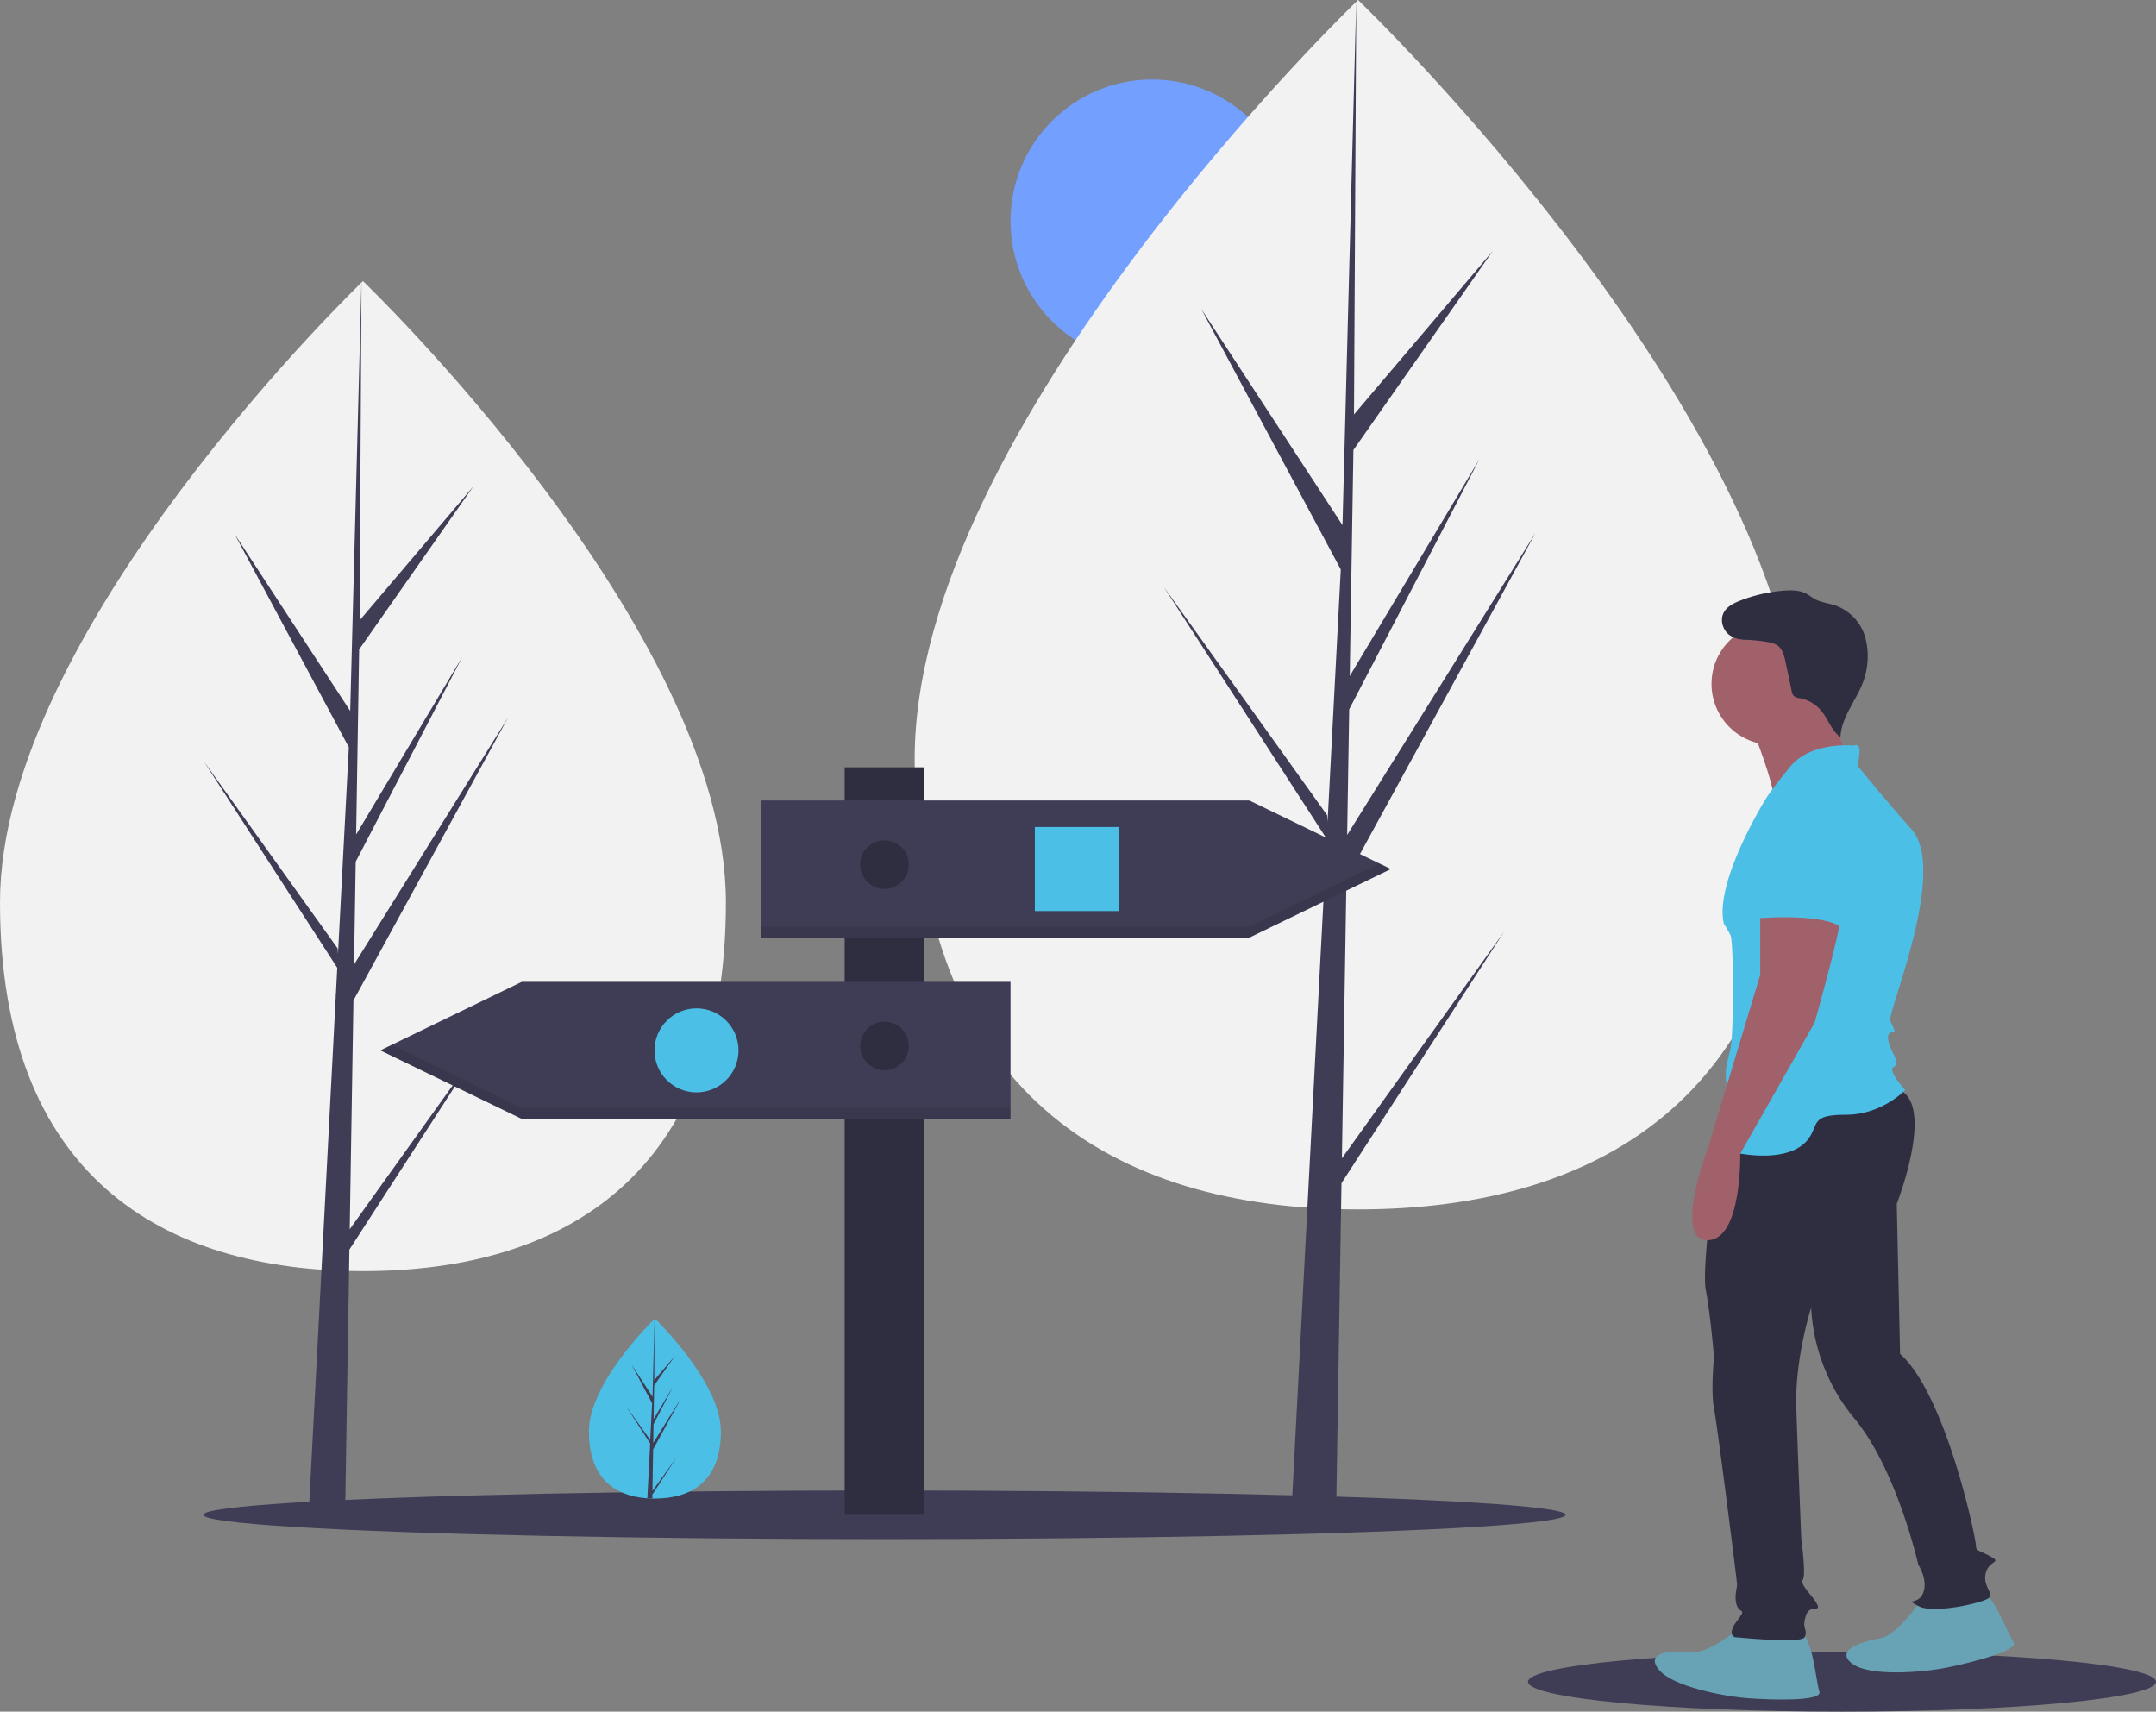 <svg xmlns="http://www.w3.org/2000/svg" viewBox="0 0 974.97 773.96"><rect x="0" y="0" width="974.97" height="773.96" fill="#808080" stroke="none"/><defs><style>.cls-1{fill:#739fff;}.cls-2{fill:#f2f2f2;}.cls-3{fill:#3f3d56;}.cls-4{fill:#2f2e41;}.cls-5{opacity:0.1;isolation:isolate;}.cls-6{fill:#4cbfe6;}.cls-7{fill:#67a3b5;}.cls-8{fill:#a0616a;}</style></defs><title>Asset 2</title><g id="Layer_2" data-name="Layer 2"><g id="ee68b97f-fc10-400d-a2ff-be2b67d80654"><circle class="cls-1" cx="520.97" cy="99.96" r="64"/><path class="cls-2" d="M328.26,408c0,123.61-73.48,166.77-164.13,166.77S0,531.58,0,408,164.13,127.11,164.13,127.11,328.26,284.36,328.26,408Z"/><polygon class="cls-3" points="158.15 555.83 159.83 452.38 229.79 324.4 160.1 436.15 160.85 389.64 209.07 297.04 161.05 377.33 161.05 377.33 162.41 293.67 214.04 219.95 162.63 280.51 163.47 127.11 158.14 330.19 158.58 321.81 106.08 241.46 157.74 337.89 152.84 431.33 152.7 428.85 92.19 344.29 152.51 437.61 151.9 449.29 151.79 449.47 151.84 450.43 139.44 687.48 156.01 687.48 158 565.04 218.19 471.95 158.15 555.83"/><path class="cls-2" d="M814.65,343.12c0,151-89.78,203.74-200.52,203.74S413.62,494.13,413.62,343.12,614.13,0,614.13,0,814.65,192.11,814.65,343.12Z"/><polygon class="cls-3" points="606.83 523.76 608.88 397.38 694.35 241.02 609.2 377.55 610.13 320.73 669.03 207.6 610.37 305.69 610.37 305.69 612.03 203.48 675.1 113.42 612.29 187.41 613.33 0 606.81 248.1 607.35 237.86 543.22 139.7 606.32 257.51 600.34 371.65 600.16 368.63 526.24 265.33 599.94 379.33 599.19 393.6 599.06 393.82 599.12 394.99 583.96 684.59 604.21 684.59 606.64 535 680.17 421.29 606.83 523.76"/><ellipse class="cls-3" cx="399.97" cy="684.96" rx="308" ry="11"/><ellipse class="cls-3" cx="832.97" cy="760.46" rx="142" ry="13.5"/><rect class="cls-4" x="381.97" y="346.96" width="36" height="338"/><polygon class="cls-3" points="564.97 423.96 343.97 423.96 343.97 361.96 564.97 361.96 628.97 392.96 564.97 423.96"/><polygon class="cls-5" points="564.97 418.96 343.97 418.96 343.97 423.96 564.97 423.96 628.97 392.96 623.81 390.46 564.97 418.96"/><polygon class="cls-3" points="235.97 505.96 456.97 505.96 456.97 443.96 235.97 443.96 171.97 474.96 235.97 505.96"/><polygon class="cls-5" points="177.13 472.46 171.97 474.96 235.97 505.96 456.97 505.96 456.97 500.96 235.97 500.96 177.13 472.46"/><rect class="cls-6" x="467.97" y="373.96" width="38" height="38"/><circle class="cls-6" cx="314.97" cy="474.96" r="19"/><circle class="cls-4" cx="399.97" cy="390.96" r="11"/><circle class="cls-4" cx="399.97" cy="472.96" r="11"/><path class="cls-6" d="M326,647.29c0,22.47-13.36,30.32-29.84,30.32H295c-.76,0-1.52-.06-2.27-.11-14.87-1-26.42-9.3-26.42-30.2,0-21.62,27.63-48.91,29.71-50.93h0l.12-.12S326,624.83,326,647.29Z"/><path class="cls-3" d="M295.05,674.17,306,658.92,295,675.84l0,1.76c-.76,0-1.52-.06-2.27-.11L293.9,655v-.17l0,0,.11-2.12-11-17,11,15.37,0,.45.89-17L285.58,617l9.5,14.54.93-35.21v0l-.15,27.77,9.35-11-9.39,13.4-.25,15.2,8.73-14.59L295.54,644l-.14,8.46,12.67-20.32-12.72,23.27Z"/><path class="cls-7" d="M787,735.87s-14.16,11.93-21.61,11.18-21.62-.75-15.65,7.45,30.55,12.67,41,13.42,33.54,1.49,32-3-3-25.34-8.95-26.83S787,735.87,787,735.87Z"/><path class="cls-7" d="M868.27,724.17s-10.43,15.29-17.81,16.57-21,5.09-13.07,11.38,32.83,4,43.08,1.91,32.71-7.58,30.07-11.48-9.68-23.61-15.83-23.44S868.27,724.17,868.27,724.17Z"/><path class="cls-4" d="M778.71,505.5s-9.59,65.68-7.35,77.6,3.72,30.56,3.72,30.56-1.49,15.65,0,23.1S785.52,715,785.52,716.5s-1.49,6,0,9.68,4.47.75,0,6.71-1.49,7.45-.75,7.45,29.81,3,31.3,0-.74-3.72,0-7.45,1.49-4.47,3-5.22,4.47.75,2.24-3-7.46-8.19-6-10.43-.75-18.63-.75-18.63-1.49-36.52-2.24-58.87,6.71-45.46,6.71-45.46a85.25,85.25,0,0,0,19.38,49.93c19.37,23.1,29.06,66.32,29.06,66.32s4.47,6.71,2.24,12.67-9,2.24-2.24,6,29.81-1.49,32-3.72-3-5.22-1.49-11.18,7.46-4.47,2.24-7.45-6.71-2.24-6.71-5.22-13.41-67.81-34.28-86.44l-1.49-67.82s18.63-47.69-.74-52.16S778.71,505.5,778.71,505.5Z"/><path class="cls-8" d="M792.22,329s12.67,31.29,9.69,35.77,36.52-14.91,36.52-14.91-12.67-31.3-12.67-35S792.22,329,792.22,329Z"/><circle class="cls-8" cx="801.54" cy="309.24" r="27.57"/><path class="cls-6" d="M838.43,337.18s-19.38-2.23-29.07,9.69-11.17,14.9-11.17,14.9-23.11,37.27-18.64,55.9a54.83,54.83,0,0,1,3,5.21c1.49,3,1.49,44.72,0,51.42s-3,8.94-1.49,18.63-11.93,25.34,3.72,28.32,27.57.75,32.79-6,.75-11.18,17.14-11.18,26.83-11.18,26.83-11.18-8.2-8.94-5.22-10.43,0-5.22-1.49-8.94-1.49-6.71.75-6.71.74-1.49-.75-5.22,26.08-67.81,9.69-86.44-24.59-29.06-24.59-29.06S842.9,335,838.43,337.18Z"/><path class="cls-8" d="M796,408v32.79l-23.85,79s-15.65,41,0,41,14.81-39.12,14.81-39.12l33.63-59.25S834,415.43,832.47,411.7,796,408,796,408Z"/><path class="cls-6" d="M808.62,359.54s-22.36,8.94-16.4,32.79,0,23.1,0,23.1,30.56-3,40.25,3.73l2.23-9S843.64,358.79,808.62,359.54Z"/><path class="cls-4" d="M792.12,288.54a11,11,0,0,1-10.33-1.61c-2.81-2.31-4-6.59-2.35-9.83,1.43-2.8,4.48-4.33,7.41-5.48A68.8,68.8,0,0,1,807,267.06c3.29-.23,6.76-.19,9.7,1.31,1.45.75,2.72,1.82,4.16,2.6,2.65,1.42,5.74,1.73,8.6,2.64a21.56,21.56,0,0,1,13.16,12.1,26.49,26.49,0,0,1,1.62,6,33.6,33.6,0,0,1-1.74,16.74c-3.18,8.45-9.84,15.85-10.22,24.88-4.08-3-5.59-8.3-8.86-12.14a16.5,16.5,0,0,0-9.42-5.46,5.25,5.25,0,0,1-2.8-1,4.55,4.55,0,0,1-1-2.4l-2.79-13.17c-.57-2.68-1.28-5.6-3.49-7.23a10.59,10.59,0,0,0-4.55-1.61,72.1,72.1,0,0,0-11.65-1.06"/></g></g></svg>